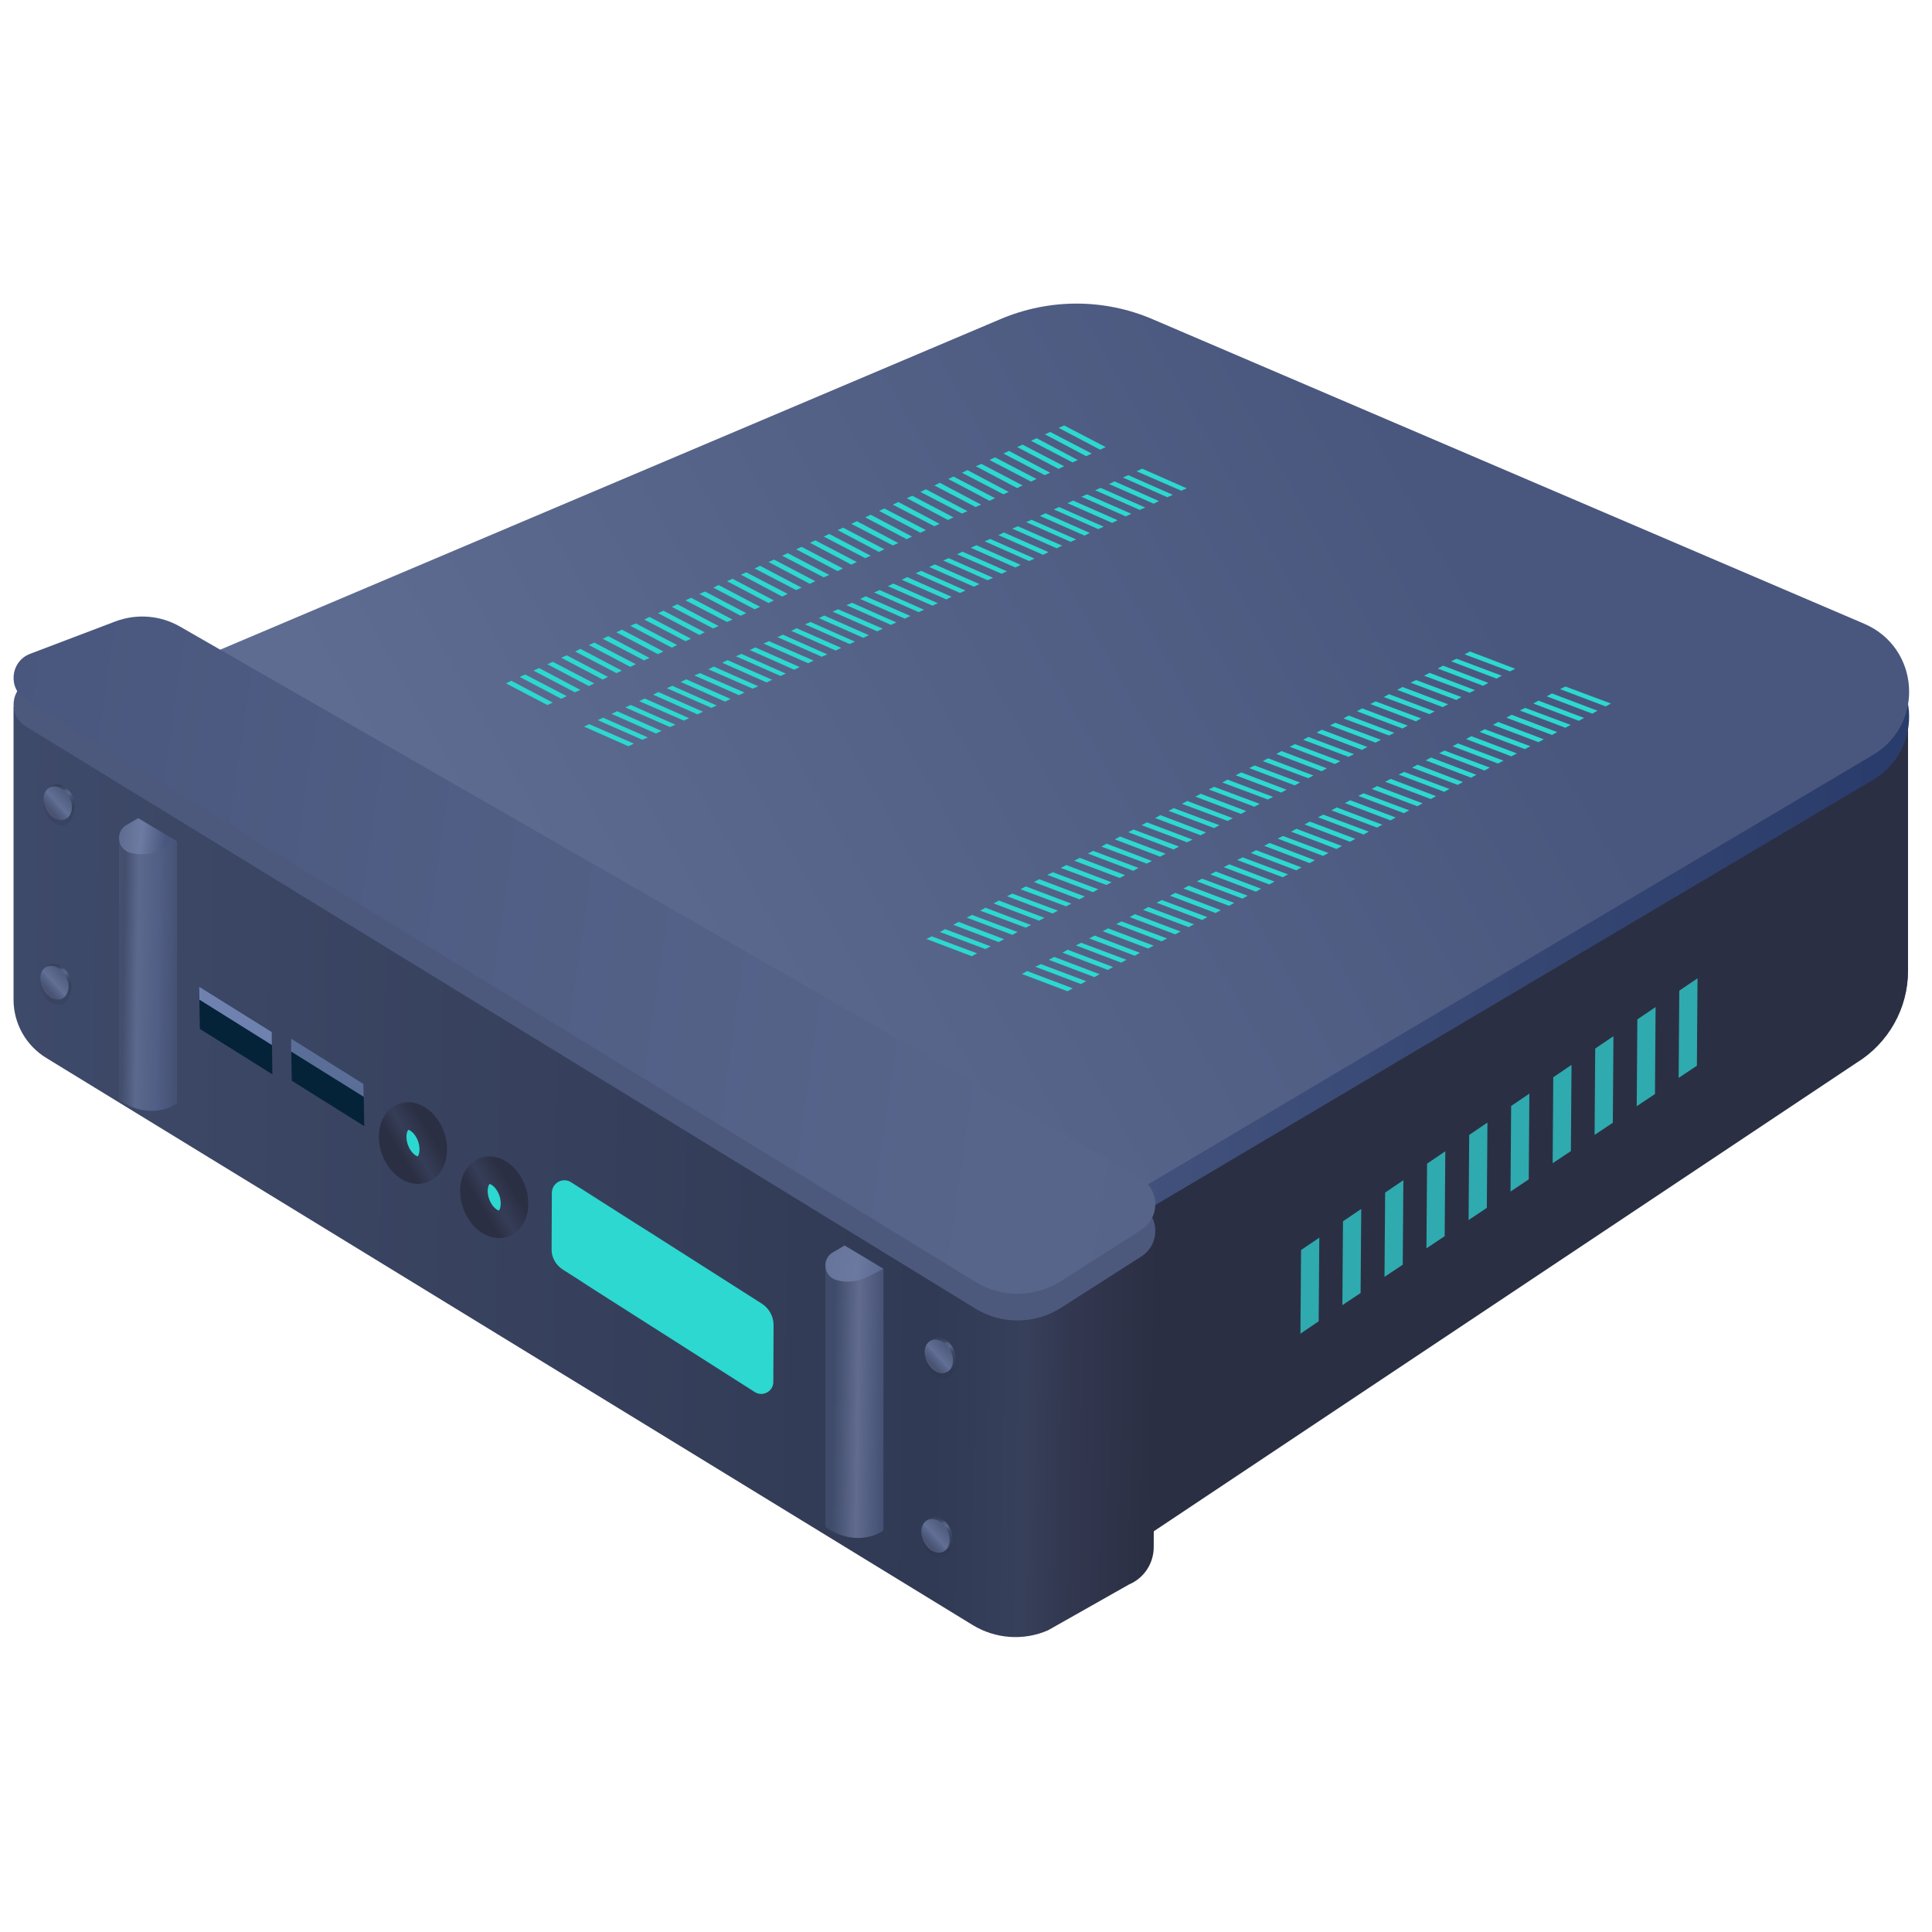 <svg width="140" height="140" viewBox="0 0 140 140" fill="none" xmlns="http://www.w3.org/2000/svg">
<g clip-path="url(#clip0)">
<path d="M11.709 52.188V71.847C11.709 74.582 13.137 77.104 15.446 78.517L65.46 111.773C70.656 114.948 77.173 114.948 82.384 111.773L134.524 77.013C136.849 75.585 138.262 73.063 138.262 70.343V51.277L11.709 52.188Z" fill="url(#paint0_linear)"/>
<path d="M11.709 52.796V71.847C11.709 74.582 13.137 77.104 15.446 78.517L65.46 111.773C70.656 114.948 77.173 114.948 82.384 111.773L134.524 77.013C136.849 75.585 138.262 73.063 138.262 70.343V51.277L11.709 52.796Z" fill="url(#paint1_linear)"/>
<path d="M94.28 90.581L95.602 89.685L95.556 95.747L94.234 96.643L94.28 90.581ZM97.273 94.577L98.594 93.696L98.64 87.604L97.318 88.5L97.273 94.577ZM100.326 92.526L101.648 91.645L101.694 85.522L100.372 86.419L100.326 92.526ZM103.365 90.46L104.687 89.579L104.732 83.426L103.411 84.322L103.365 90.46ZM106.419 88.409L107.74 87.528L107.786 81.344L106.464 82.241L106.419 88.409ZM109.457 86.343L110.779 85.462L110.824 79.248L109.503 80.144L109.457 86.343ZM112.511 84.292L113.833 83.41L113.878 77.166L112.556 78.063L112.511 84.292ZM115.549 82.241L116.871 81.359L116.917 75.085L115.595 75.981L115.549 82.241ZM118.603 80.159L119.925 79.278L119.97 72.973L118.648 73.87L118.603 80.159ZM121.687 71.788L121.641 78.108L122.963 77.227L123.009 70.892L121.687 71.788Z" fill="#2FAAAF"/>
<path d="M25.337 52.919C25.626 52.919 25.626 52.464 25.337 52.464C25.048 52.464 25.048 52.919 25.337 52.919Z" fill="url(#paint2_linear)"/>
<path d="M135.77 56.489L82.703 87.922C77.31 91.219 70.519 91.219 65.111 87.922L13.396 56.322C10.828 54.757 11.102 50.959 13.867 49.774L72.464 24.949C76.019 23.43 80.014 23.43 83.539 24.949L135.087 47.009C139.098 48.725 139.493 54.225 135.77 56.489Z" fill="url(#paint3_linear)"/>
<path d="M135.771 54.679L82.704 86.112C77.31 89.409 70.519 89.409 65.111 86.112L13.396 54.512C10.828 52.947 11.102 49.149 13.867 47.964L72.464 23.139C76.019 21.62 80.014 21.62 83.539 23.139L135.087 45.199C139.098 46.916 139.493 52.415 135.771 54.679Z" fill="url(#paint4_linear)"/>
<path d="M83.603 112.11C83.603 113.284 82.905 114.353 81.821 114.813L75.941 118.139C74.174 118.911 72.125 118.763 70.477 117.753L3.357 76.665C1.872 75.759 0.981 74.155 0.981 72.433V51.228L77.307 87.312L83.692 89.168L83.603 112.11Z" fill="url(#paint5_linear)"/>
<path d="M70.684 94.825L1.872 52.638C0.55 51.836 0.743 49.861 2.184 49.311L8.361 46.965C9.906 46.386 11.613 46.52 13.039 47.336L82.608 87.296C84.049 88.113 84.093 90.162 82.697 91.053L76.891 94.766C75.005 95.968 72.585 95.998 70.684 94.825Z" fill="url(#paint6_linear)"/>
<path d="M70.684 92.89L1.872 50.703C0.55 49.901 0.743 47.926 2.184 47.377L8.361 45.031C9.906 44.452 11.613 44.585 13.039 45.402L82.608 85.362C84.049 86.178 84.093 88.228 82.698 89.118L76.891 92.831C75.005 94.034 72.585 94.063 70.684 92.89Z" fill="url(#paint7_linear)"/>
<path opacity="0.18" d="M5.406 58.254C5.51 58.952 5.139 59.768 4.56 59.813C3.98 59.857 3.387 59.323 3.208 58.61C3.03 57.897 3.327 57.199 3.891 57.155C4.456 57.11 5.287 57.526 5.406 58.254Z" fill="#2B2F43"/>
<path d="M5.362 57.971C5.54 58.639 5.243 59.233 4.708 59.278C4.174 59.322 3.595 58.817 3.416 58.134C3.238 57.466 3.535 56.872 4.07 56.827C4.604 56.783 5.183 57.303 5.362 57.971Z" fill="url(#paint8_linear)"/>
<path d="M4.5 59.425C3.966 59.47 3.387 58.965 3.208 58.282C3.104 57.881 3.164 57.525 3.342 57.287C3.372 57.242 3.401 57.213 3.431 57.183C3.461 57.153 3.491 57.138 3.52 57.109C3.594 57.064 3.669 57.02 3.773 57.005C3.802 56.99 3.847 56.99 3.877 56.99C4.411 56.945 4.99 57.45 5.168 58.133C5.332 58.787 5.035 59.381 4.5 59.425Z" fill="url(#paint9_linear)"/>
<path opacity="0.18" d="M5.165 71.256C5.269 71.954 4.898 72.771 4.319 72.815C3.74 72.86 3.146 72.325 2.968 71.612C2.789 70.9 3.086 70.202 3.651 70.157C4.215 70.113 5.046 70.528 5.165 71.256Z" fill="#2B2F43"/>
<path d="M5.121 70.973C5.299 71.641 5.002 72.235 4.467 72.28C3.933 72.325 3.354 71.82 3.176 71.137C2.997 70.468 3.294 69.874 3.829 69.83C4.364 69.785 4.943 70.305 5.121 70.973Z" fill="url(#paint10_linear)"/>
<path d="M4.259 72.428C3.725 72.472 3.146 71.967 2.968 71.284C2.864 70.883 2.923 70.527 3.101 70.289C3.131 70.245 3.161 70.215 3.19 70.185C3.22 70.156 3.25 70.141 3.279 70.111C3.354 70.067 3.428 70.022 3.532 70.007C3.562 69.992 3.606 69.992 3.636 69.992C4.17 69.948 4.75 70.453 4.928 71.136C5.091 71.789 4.794 72.383 4.259 72.428Z" fill="url(#paint11_linear)"/>
<path opacity="0.18" d="M69.25 98.34C69.354 99.038 68.983 99.854 68.404 99.899C67.825 99.944 67.231 99.409 67.052 98.696C66.874 97.983 67.171 97.285 67.736 97.241C68.3 97.196 69.131 97.612 69.25 98.34Z" fill="#2B2F43"/>
<path d="M69.206 98.057C69.384 98.725 69.087 99.319 68.552 99.364C68.018 99.408 67.439 98.903 67.26 98.22C67.082 97.552 67.379 96.958 67.914 96.914C68.448 96.869 69.028 97.389 69.206 98.057Z" fill="url(#paint12_linear)"/>
<path d="M68.344 99.511C67.81 99.556 67.231 99.051 67.053 98.368C66.949 97.967 67.008 97.611 67.186 97.373C67.216 97.329 67.246 97.299 67.275 97.269C67.305 97.239 67.335 97.225 67.364 97.195C67.439 97.15 67.513 97.106 67.617 97.091C67.647 97.076 67.691 97.076 67.721 97.076C68.255 97.032 68.835 97.536 69.013 98.219C69.176 98.873 68.879 99.467 68.344 99.511Z" fill="url(#paint13_linear)"/>
<path opacity="0.18" d="M69.009 111.342C69.113 112.04 68.742 112.857 68.162 112.901C67.583 112.946 66.989 112.411 66.811 111.699C66.633 110.986 66.93 110.288 67.494 110.243C68.059 110.199 68.89 110.615 69.009 111.342Z" fill="#2B2F43"/>
<path d="M68.965 111.059C69.143 111.728 68.846 112.322 68.311 112.366C67.777 112.411 67.198 111.906 67.019 111.223C66.841 110.555 67.138 109.961 67.673 109.916C68.207 109.871 68.786 110.391 68.965 111.059Z" fill="url(#paint14_linear)"/>
<path d="M68.103 112.514C67.569 112.558 66.99 112.054 66.811 111.37C66.707 110.97 66.767 110.613 66.945 110.376C66.975 110.331 67.004 110.301 67.034 110.272C67.064 110.242 67.093 110.227 67.123 110.197C67.197 110.153 67.272 110.108 67.376 110.093C67.405 110.079 67.45 110.079 67.48 110.079C68.014 110.034 68.593 110.539 68.771 111.222C68.935 111.875 68.638 112.469 68.103 112.514Z" fill="url(#paint15_linear)"/>
<path d="M79.719 32.587L76.711 31.004L77.111 30.83L80.119 32.395L79.719 32.587Z" fill="#2CD8CF"/>
<path d="M78.711 33.057L75.72 31.474L76.103 31.3L79.111 32.865L78.711 33.057Z" fill="#2CD8CF"/>
<path d="M77.72 33.507L74.712 31.942L75.112 31.751L78.102 33.334L77.72 33.507Z" fill="#2CD8CF"/>
<path d="M76.711 33.977L73.703 32.395L74.103 32.221L77.111 33.786L76.711 33.977Z" fill="#2CD8CF"/>
<path d="M75.703 34.43L72.712 32.865L73.112 32.674L76.103 34.256L75.703 34.43Z" fill="#2CD8CF"/>
<path d="M74.712 34.898L71.704 33.334L72.103 33.142L75.112 34.707L74.712 34.898Z" fill="#2CD8CF"/>
<path d="M73.703 35.368L70.713 33.786L71.113 33.612L74.103 35.177L73.703 35.368Z" fill="#2CD8CF"/>
<path d="M72.712 35.821L69.704 34.256L70.104 34.065L73.094 35.647L72.712 35.821Z" fill="#2CD8CF"/>
<path d="M71.704 36.289L68.713 34.707L69.096 34.533L72.104 36.098L71.704 36.289Z" fill="#2CD8CF"/>
<path d="M70.695 36.742L67.704 35.177L68.104 34.986L71.095 36.568L70.695 36.742Z" fill="#2CD8CF"/>
<path d="M69.704 37.212L66.696 35.647L67.096 35.456L70.104 37.038L69.704 37.212Z" fill="#2CD8CF"/>
<path d="M68.695 37.68L65.705 36.098L66.105 35.924L69.096 37.489L68.695 37.68Z" fill="#2CD8CF"/>
<path d="M67.704 38.133L64.696 36.568L65.096 36.377L68.087 37.959L67.704 38.133Z" fill="#2CD8CF"/>
<path d="M66.696 38.603L63.705 37.021L64.088 36.847L67.096 38.412L66.696 38.603Z" fill="#2CD8CF"/>
<path d="M65.705 39.073L62.697 37.49L63.097 37.299L66.087 38.881L65.705 39.073Z" fill="#2CD8CF"/>
<path d="M64.697 39.524L61.688 37.959L62.088 37.768L65.096 39.35L64.697 39.524Z" fill="#2CD8CF"/>
<path d="M63.688 39.994L60.697 38.412L61.097 38.238L64.088 39.803L63.688 39.994Z" fill="#2CD8CF"/>
<path d="M62.697 40.446L59.689 38.881L60.089 38.69L63.097 40.272L62.697 40.446Z" fill="#2CD8CF"/>
<path d="M61.688 40.915L58.697 39.333L59.08 39.159L62.088 40.724L61.688 40.915Z" fill="#2CD8CF"/>
<path d="M60.697 41.385L57.689 39.803L58.089 39.629L61.08 41.194L60.697 41.385Z" fill="#2CD8CF"/>
<path d="M59.689 41.837L56.681 40.272L57.081 40.081L60.089 41.663L59.689 41.837Z" fill="#2CD8CF"/>
<path d="M58.68 42.306L55.69 40.724L56.09 40.55L59.08 42.115L58.68 42.306Z" fill="#2CD8CF"/>
<path d="M57.689 42.758L54.681 41.193L55.081 41.002L58.089 42.584L57.689 42.758Z" fill="#2CD8CF"/>
<path d="M56.681 43.228L53.69 41.646L54.073 41.472L57.081 43.037L56.681 43.228Z" fill="#2CD8CF"/>
<path d="M55.69 43.697L52.682 42.114L53.081 41.941L56.072 43.506L55.69 43.697Z" fill="#2CD8CF"/>
<path d="M54.681 44.149L51.691 42.584L52.073 42.393L55.081 43.975L54.681 44.149Z" fill="#2CD8CF"/>
<path d="M53.673 44.619L50.682 43.037L51.082 42.863L54.073 44.428L53.673 44.619Z" fill="#2CD8CF"/>
<path d="M52.682 45.07L49.674 43.505L50.074 43.314L53.082 44.896L52.682 45.07Z" fill="#2CD8CF"/>
<path d="M51.673 45.54L48.682 43.975L49.082 43.784L52.073 45.366L51.673 45.54Z" fill="#2CD8CF"/>
<path d="M50.682 46.01L47.674 44.428L48.074 44.254L51.065 45.819L50.682 46.01Z" fill="#2CD8CF"/>
<path d="M49.673 46.461L46.683 44.896L47.065 44.705L50.073 46.287L49.673 46.461Z" fill="#2CD8CF"/>
<path d="M48.683 46.931L45.675 45.349L46.075 45.175L49.065 46.74L48.683 46.931Z" fill="#2CD8CF"/>
<path d="M47.674 47.401L44.666 45.819L45.066 45.627L48.074 47.21L47.674 47.401Z" fill="#2CD8CF"/>
<path d="M46.666 47.852L43.675 46.287L44.075 46.096L47.066 47.678L46.666 47.852Z" fill="#2CD8CF"/>
<path d="M45.674 48.322L42.666 46.74L43.066 46.566L46.074 48.131L45.674 48.322Z" fill="#2CD8CF"/>
<path d="M44.666 48.775L41.675 47.21L42.058 47.018L45.066 48.601L44.666 48.775Z" fill="#2CD8CF"/>
<path d="M43.675 49.243L40.667 47.661L41.067 47.487L44.057 49.052L43.675 49.243Z" fill="#2CD8CF"/>
<path d="M42.666 49.713L39.658 48.131L40.058 47.957L43.066 49.522L42.666 49.713Z" fill="#2CD8CF"/>
<path d="M41.658 50.166L38.667 48.601L39.067 48.409L42.058 49.992L41.658 50.166Z" fill="#2CD8CF"/>
<path d="M40.667 50.634L37.659 49.052L38.059 48.878L41.067 50.443L40.667 50.634Z" fill="#2CD8CF"/>
<path d="M39.658 51.087L36.668 49.522L37.05 49.33L40.058 50.913L39.658 51.087Z" fill="#2CD8CF"/>
<path d="M85.596 35.559L82.362 34.151L82.762 33.96L85.996 35.386L85.596 35.559Z" fill="#2CD8CF"/>
<path d="M84.588 36.029L81.371 34.604L81.753 34.43L84.987 35.856L84.588 36.029Z" fill="#2CD8CF"/>
<path d="M83.596 36.498L80.362 35.072L80.762 34.881L83.979 36.306L83.596 36.498Z" fill="#2CD8CF"/>
<path d="M82.588 36.95L79.354 35.525L79.754 35.351L82.988 36.776L82.588 36.95Z" fill="#2CD8CF"/>
<path d="M81.579 37.42L78.362 35.995L78.763 35.821L81.979 37.229L81.579 37.42Z" fill="#2CD8CF"/>
<path d="M80.589 37.889L77.355 36.463L77.755 36.272L80.989 37.697L80.589 37.889Z" fill="#2CD8CF"/>
<path d="M79.58 38.341L76.363 36.916L76.746 36.742L79.98 38.167L79.58 38.341Z" fill="#2CD8CF"/>
<path d="M78.589 38.811L75.355 37.385L75.755 37.194L78.971 38.62L78.589 38.811Z" fill="#2CD8CF"/>
<path d="M77.581 39.262L74.364 37.837L74.746 37.663L77.981 39.088L77.581 39.262Z" fill="#2CD8CF"/>
<path d="M76.572 39.732L73.355 38.307L73.755 38.133L76.972 39.541L76.572 39.732Z" fill="#2CD8CF"/>
<path d="M75.581 40.202L72.347 38.776L72.746 38.585L75.981 40.011L75.581 40.202Z" fill="#2CD8CF"/>
<path d="M74.572 40.653L71.356 39.227L71.756 39.054L74.972 40.479L74.572 40.653Z" fill="#2CD8CF"/>
<path d="M73.581 41.123L70.347 39.697L70.747 39.506L73.964 40.932L73.581 41.123Z" fill="#2CD8CF"/>
<path d="M72.573 41.576L69.356 40.167L69.739 39.976L72.973 41.402L72.573 41.576Z" fill="#2CD8CF"/>
<path d="M71.564 42.044L68.347 40.618L68.747 40.445L71.964 41.87L71.564 42.044Z" fill="#2CD8CF"/>
<path d="M70.573 42.514L67.339 41.088L67.739 40.897L70.973 42.323L70.573 42.514Z" fill="#2CD8CF"/>
<path d="M69.565 42.967L66.348 41.541L66.748 41.367L69.965 42.793L69.565 42.967Z" fill="#2CD8CF"/>
<path d="M68.574 43.437L65.34 42.011L65.74 41.819L68.956 43.245L68.574 43.437Z" fill="#2CD8CF"/>
<path d="M67.565 43.888L64.348 42.479L64.731 42.288L67.965 43.714L67.565 43.888Z" fill="#2CD8CF"/>
<path d="M66.574 44.358L63.34 42.932L63.74 42.758L66.957 44.184L66.574 44.358Z" fill="#2CD8CF"/>
<path d="M65.566 44.828L62.331 43.402L62.731 43.211L65.965 44.636L65.566 44.828Z" fill="#2CD8CF"/>
<path d="M64.557 45.279L61.34 43.853L61.74 43.679L64.957 45.105L64.557 45.279Z" fill="#2CD8CF"/>
<path d="M63.566 45.749L60.332 44.323L60.732 44.149L63.966 45.558L63.566 45.749Z" fill="#2CD8CF"/>
<path d="M62.558 46.219L59.341 44.793L59.724 44.602L62.958 46.027L62.558 46.219Z" fill="#2CD8CF"/>
<path d="M61.566 46.67L58.332 45.244L58.732 45.07L61.949 46.496L61.566 46.67Z" fill="#2CD8CF"/>
<path d="M60.558 47.139L57.341 45.714L57.724 45.523L60.958 46.948L60.558 47.139Z" fill="#2CD8CF"/>
<path d="M59.55 47.592L56.333 46.166L56.733 45.993L59.949 47.418L59.55 47.592Z" fill="#2CD8CF"/>
<path d="M58.559 48.061L55.325 46.635L55.724 46.461L58.959 47.869L58.559 48.061Z" fill="#2CD8CF"/>
<path d="M57.55 48.531L54.333 47.105L54.733 46.913L57.95 48.339L57.55 48.531Z" fill="#2CD8CF"/>
<path d="M56.559 48.983L53.325 47.557L53.725 47.383L56.942 48.809L56.559 48.983Z" fill="#2CD8CF"/>
<path d="M55.55 49.451L52.334 48.026L52.716 47.834L55.95 49.26L55.55 49.451Z" fill="#2CD8CF"/>
<path d="M54.542 49.904L51.325 48.496L51.725 48.304L54.942 49.73L54.542 49.904Z" fill="#2CD8CF"/>
<path d="M53.551 50.374L50.317 48.948L50.717 48.775L53.951 50.183L53.551 50.374Z" fill="#2CD8CF"/>
<path d="M52.542 50.842L49.326 49.417L49.726 49.225L52.942 50.651L52.542 50.842Z" fill="#2CD8CF"/>
<path d="M51.551 51.295L48.317 49.869L48.717 49.695L51.934 51.121L51.551 51.295Z" fill="#2CD8CF"/>
<path d="M50.543 51.765L47.326 50.339L47.709 50.148L50.943 51.574L50.543 51.765Z" fill="#2CD8CF"/>
<path d="M49.552 52.216L46.318 50.808L46.718 50.616L49.934 52.042L49.552 52.216Z" fill="#2CD8CF"/>
<path d="M48.543 52.686L45.309 51.26L45.709 51.086L48.943 52.512L48.543 52.686Z" fill="#2CD8CF"/>
<path d="M47.535 53.156L44.318 51.73L44.718 51.539L47.935 52.965L47.535 53.156Z" fill="#2CD8CF"/>
<path d="M46.544 53.607L43.309 52.181L43.709 52.007L46.943 53.433L46.544 53.607Z" fill="#2CD8CF"/>
<path d="M45.535 54.077L42.319 52.651L42.701 52.477L45.935 53.886L45.535 54.077Z" fill="#2CD8CF"/>
<path d="M116.354 51.19L113.051 49.938L113.433 49.746L116.737 50.981L116.354 51.19Z" fill="#2CD8CF"/>
<path d="M115.381 51.711L112.077 50.459L112.46 50.25L115.764 51.502L115.381 51.711Z" fill="#2CD8CF"/>
<path d="M114.407 52.232L111.103 50.98L111.486 50.772L114.79 52.024L114.407 52.232Z" fill="#2CD8CF"/>
<path d="M113.434 52.737L110.13 51.485L110.513 51.294L113.816 52.528L113.434 52.737Z" fill="#2CD8CF"/>
<path d="M112.46 53.258L109.156 52.006L109.539 51.797L112.842 53.049L112.46 53.258Z" fill="#2CD8CF"/>
<path d="M111.486 53.78L108.182 52.528L108.565 52.319L111.868 53.571L111.486 53.78Z" fill="#2CD8CF"/>
<path d="M110.495 54.284L107.209 53.032L107.591 52.841L110.895 54.075L110.495 54.284Z" fill="#2CD8CF"/>
<path d="M109.521 54.807L106.235 53.555L106.617 53.346L109.921 54.598L109.521 54.807Z" fill="#2CD8CF"/>
<path d="M108.548 55.328L105.262 54.076L105.644 53.868L108.948 55.12L108.548 55.328Z" fill="#2CD8CF"/>
<path d="M107.574 55.833L104.288 54.581L104.67 54.389L107.956 55.624L107.574 55.833Z" fill="#2CD8CF"/>
<path d="M106.6 56.354L103.314 55.102L103.696 54.893L106.982 56.145L106.6 56.354Z" fill="#2CD8CF"/>
<path d="M105.626 56.876L102.323 55.624L102.723 55.415L106.009 56.667L105.626 56.876Z" fill="#2CD8CF"/>
<path d="M104.653 57.38L101.349 56.128L101.749 55.937L105.036 57.171L104.653 57.38Z" fill="#2CD8CF"/>
<path d="M103.679 57.901L100.375 56.649L100.775 56.441L104.062 57.693L103.679 57.901Z" fill="#2CD8CF"/>
<path d="M102.705 58.423L99.401 57.171L99.784 56.962L103.088 58.214L102.705 58.423Z" fill="#2CD8CF"/>
<path d="M101.732 58.927L98.428 57.675L98.811 57.484L102.114 58.718L101.732 58.927Z" fill="#2CD8CF"/>
<path d="M100.758 59.448L97.454 58.196L97.837 57.988L101.14 59.24L100.758 59.448Z" fill="#2CD8CF"/>
<path d="M99.785 59.97L96.481 58.718L96.864 58.509L100.167 59.761L99.785 59.97Z" fill="#2CD8CF"/>
<path d="M98.811 60.474L95.507 59.222L95.889 59.031L99.193 60.266L98.811 60.474Z" fill="#2CD8CF"/>
<path d="M97.819 60.995L94.533 59.744L94.915 59.535L98.219 60.787L97.819 60.995Z" fill="#2CD8CF"/>
<path d="M96.846 61.517L93.56 60.265L93.942 60.056L97.246 61.308L96.846 61.517Z" fill="#2CD8CF"/>
<path d="M95.872 62.021L92.586 60.769L92.968 60.578L96.272 61.813L95.872 62.021Z" fill="#2CD8CF"/>
<path d="M94.899 62.544L91.612 61.292L91.995 61.084L95.281 62.336L94.899 62.544Z" fill="#2CD8CF"/>
<path d="M93.925 63.066L90.638 61.814L91.021 61.605L94.307 62.857L93.925 63.066Z" fill="#2CD8CF"/>
<path d="M92.951 63.57L89.647 62.318L90.047 62.127L93.334 63.361L92.951 63.57Z" fill="#2CD8CF"/>
<path d="M91.977 64.091L88.674 62.84L89.073 62.631L92.36 63.883L91.977 64.091Z" fill="#2CD8CF"/>
<path d="M91.004 64.613L87.7 63.361L88.1 63.153L91.386 64.404L91.004 64.613Z" fill="#2CD8CF"/>
<path d="M90.03 65.117L86.726 63.865L87.109 63.674L90.412 64.909L90.03 65.117Z" fill="#2CD8CF"/>
<path d="M89.056 65.638L85.752 64.387L86.135 64.178L89.438 65.43L89.056 65.638Z" fill="#2CD8CF"/>
<path d="M88.083 66.16L84.779 64.908L85.162 64.7L88.465 65.951L88.083 66.16Z" fill="#2CD8CF"/>
<path d="M87.109 66.665L83.805 65.413L84.188 65.221L87.491 66.456L87.109 66.665Z" fill="#2CD8CF"/>
<path d="M86.135 67.186L82.832 65.934L83.214 65.725L86.518 66.977L86.135 67.186Z" fill="#2CD8CF"/>
<path d="M85.161 67.707L81.858 66.455L82.24 66.247L85.544 67.499L85.161 67.707Z" fill="#2CD8CF"/>
<path d="M84.17 68.212L80.884 66.96L81.266 66.768L84.57 68.003L84.17 68.212Z" fill="#2CD8CF"/>
<path d="M83.197 68.733L79.91 67.481L80.293 67.272L83.597 68.524L83.197 68.733Z" fill="#2CD8CF"/>
<path d="M82.223 69.254L78.936 68.003L79.319 67.794L82.605 69.046L82.223 69.254Z" fill="#2CD8CF"/>
<path d="M81.249 69.759L77.963 68.507L78.346 68.316L81.632 69.55L81.249 69.759Z" fill="#2CD8CF"/>
<path d="M80.275 70.282L76.989 69.03L77.372 68.821L80.658 70.073L80.275 70.282Z" fill="#2CD8CF"/>
<path d="M79.302 70.803L75.998 69.551L76.398 69.343L79.684 70.595L79.302 70.803Z" fill="#2CD8CF"/>
<path d="M78.328 71.308L75.024 70.056L75.424 69.864L78.71 71.099L78.328 71.308Z" fill="#2CD8CF"/>
<path d="M77.354 71.829L74.051 70.577L74.433 70.368L77.737 71.62L77.354 71.829Z" fill="#2CD8CF"/>
<path d="M109.418 48.652L106.131 47.418L106.514 47.209L109.8 48.461L109.418 48.652Z" fill="#2CD8CF"/>
<path d="M108.444 49.174L105.157 47.922L105.54 47.731L108.826 48.965L108.444 49.174Z" fill="#2CD8CF"/>
<path d="M107.47 49.695L104.184 48.443L104.567 48.235L107.853 49.487L107.47 49.695Z" fill="#2CD8CF"/>
<path d="M106.496 50.2L103.192 48.965L103.592 48.756L106.879 50.008L106.496 50.2Z" fill="#2CD8CF"/>
<path d="M105.523 50.721L102.219 49.469L102.619 49.278L105.905 50.513L105.523 50.721Z" fill="#2CD8CF"/>
<path d="M104.549 51.242L101.245 49.99L101.628 49.782L104.931 51.034L104.549 51.242Z" fill="#2CD8CF"/>
<path d="M103.576 51.747L100.272 50.512L100.654 50.303L103.958 51.555L103.576 51.747Z" fill="#2CD8CF"/>
<path d="M102.601 52.268L99.298 51.016L99.68 50.825L102.984 52.06L102.601 52.268Z" fill="#2CD8CF"/>
<path d="M101.627 52.791L98.324 51.539L98.706 51.331L102.01 52.583L101.627 52.791Z" fill="#2CD8CF"/>
<path d="M100.654 53.295L97.351 52.061L97.733 51.852L101.037 53.104L100.654 53.295Z" fill="#2CD8CF"/>
<path d="M99.68 53.817L96.377 52.565L96.759 52.374L100.063 53.608L99.68 53.817Z" fill="#2CD8CF"/>
<path d="M98.69 54.338L95.403 53.087L95.786 52.878L99.09 54.13L98.69 54.338Z" fill="#2CD8CF"/>
<path d="M97.716 54.843L94.429 53.608L94.812 53.399L98.115 54.651L97.716 54.843Z" fill="#2CD8CF"/>
<path d="M96.742 55.364L93.455 54.112L93.838 53.921L97.124 55.156L96.742 55.364Z" fill="#2CD8CF"/>
<path d="M95.768 55.886L92.482 54.634L92.865 54.425L96.151 55.677L95.768 55.886Z" fill="#2CD8CF"/>
<path d="M94.794 56.39L91.508 55.155L91.891 54.947L95.177 56.198L94.794 56.39Z" fill="#2CD8CF"/>
<path d="M93.821 56.911L90.517 55.659L90.917 55.468L94.203 56.703L93.821 56.911Z" fill="#2CD8CF"/>
<path d="M92.847 57.433L89.543 56.181L89.943 55.972L93.229 57.224L92.847 57.433Z" fill="#2CD8CF"/>
<path d="M91.874 57.937L88.57 56.702L88.952 56.494L92.256 57.746L91.874 57.937Z" fill="#2CD8CF"/>
<path d="M90.9 58.459L87.596 57.207L87.978 57.015L91.282 58.25L90.9 58.459Z" fill="#2CD8CF"/>
<path d="M89.926 58.98L86.623 57.728L87.005 57.519L90.309 58.771L89.926 58.98Z" fill="#2CD8CF"/>
<path d="M88.952 59.484L85.649 58.249L86.031 58.041L89.335 59.293L88.952 59.484Z" fill="#2CD8CF"/>
<path d="M87.978 60.006L84.675 58.754L85.057 58.562L88.361 59.797L87.978 60.006Z" fill="#2CD8CF"/>
<path d="M87.005 60.529L83.701 59.277L84.084 59.068L87.388 60.32L87.005 60.529Z" fill="#2CD8CF"/>
<path d="M86.014 61.033L82.727 59.798L83.11 59.59L86.414 60.842L86.014 61.033Z" fill="#2CD8CF"/>
<path d="M85.04 61.554L81.754 60.303L82.137 60.111L85.44 61.346L85.04 61.554Z" fill="#2CD8CF"/>
<path d="M84.066 62.076L80.78 60.824L81.163 60.615L84.466 61.867L84.066 62.076Z" fill="#2CD8CF"/>
<path d="M83.092 62.58L79.806 61.346L80.189 61.137L83.475 62.389L83.092 62.58Z" fill="#2CD8CF"/>
<path d="M82.119 63.102L78.833 61.85L79.215 61.658L82.502 62.893L82.119 63.102Z" fill="#2CD8CF"/>
<path d="M81.146 63.623L77.842 62.371L78.242 62.162L81.528 63.414L81.146 63.623Z" fill="#2CD8CF"/>
<path d="M80.171 64.127L76.868 62.893L77.268 62.684L80.554 63.936L80.171 64.127Z" fill="#2CD8CF"/>
<path d="M79.198 64.649L75.894 63.397L76.294 63.206L79.58 64.44L79.198 64.649Z" fill="#2CD8CF"/>
<path d="M78.224 65.17L74.921 63.918L75.303 63.71L78.607 64.962L78.224 65.17Z" fill="#2CD8CF"/>
<path d="M77.25 65.674L73.947 64.44L74.329 64.231L77.633 65.483L77.25 65.674Z" fill="#2CD8CF"/>
<path d="M76.277 66.196L72.973 64.944L73.356 64.753L76.659 65.987L76.277 66.196Z" fill="#2CD8CF"/>
<path d="M75.303 66.717L71.999 65.465L72.382 65.257L75.686 66.509L75.303 66.717Z" fill="#2CD8CF"/>
<path d="M74.329 67.222L71.026 65.987L71.408 65.778L74.712 67.03L74.329 67.222Z" fill="#2CD8CF"/>
<path d="M73.356 67.743L70.052 66.491L70.435 66.3L73.738 67.535L73.356 67.743Z" fill="#2CD8CF"/>
<path d="M72.365 68.266L69.078 67.014L69.461 66.805L72.764 68.057L72.365 68.266Z" fill="#2CD8CF"/>
<path d="M71.391 68.77L68.105 67.536L68.487 67.327L71.791 68.579L71.391 68.77Z" fill="#2CD8CF"/>
<path d="M70.417 69.292L67.131 68.04L67.513 67.849L70.8 69.083L70.417 69.292Z" fill="#2CD8CF"/>
<path d="M56.055 96.007L56.038 100.145C56.038 100.824 55.273 101.241 54.699 100.876L42.962 93.399L42.371 93.017L41.867 92.686L40.771 91.991C40.267 91.66 39.954 91.104 39.971 90.513L39.989 86.444C39.989 85.714 40.789 85.279 41.397 85.679L45.953 88.583L46.561 88.965L47.17 89.348L55.22 94.477C55.742 94.825 56.055 95.399 56.055 96.007Z" fill="url(#paint16_linear)"/>
<path d="M14.432 71.5L14.484 74.561L19.735 77.847L19.7 74.787L14.432 71.5Z" fill="#052338"/>
<path opacity="0.8" d="M14.432 71.5L14.449 72.439L19.7 75.725V74.787L14.432 71.5Z" fill="#8A99CD"/>
<path d="M21.091 75.256L21.144 78.317L26.395 81.603L26.343 78.543L21.091 75.256Z" fill="#052338"/>
<path opacity="0.8" d="M21.091 75.256V76.195L26.36 79.481L26.343 78.543L21.091 75.256Z" fill="#6F81AF"/>
<path d="M64.018 110.752V110.908C62.732 111.76 61.062 111.552 59.811 110.647V110.804V91.852L64.018 91.939V110.752Z" fill="url(#paint17_linear)"/>
<path d="M61.202 90.251L64.018 91.938L62.871 92.529C62.193 92.877 61.393 92.964 60.663 92.772C59.654 92.529 59.498 91.156 60.437 90.703L61.202 90.251Z" fill="url(#paint18_linear)"/>
<path d="M12.83 79.802V79.959C11.543 80.811 9.874 80.602 8.622 79.698V79.854V60.902L12.83 60.989V79.802Z" fill="url(#paint19_linear)"/>
<path d="M10.013 59.284L12.83 60.97L11.682 61.562C11.004 61.909 10.204 61.996 9.474 61.805C8.465 61.562 8.309 60.188 9.248 59.736L10.013 59.284Z" fill="url(#paint20_linear)"/>
<path d="M30.384 84.79C29.611 84.859 28.776 84.058 28.523 82.979C28.382 82.353 28.46 81.778 28.713 81.378C28.744 81.326 28.792 81.256 28.839 81.204C28.87 81.169 28.918 81.117 28.965 81.082C29.075 80.995 29.186 80.943 29.312 80.908C29.359 80.891 29.407 80.891 29.47 80.873C30.242 80.804 31.078 81.604 31.33 82.683C31.567 83.78 31.157 84.703 30.384 84.79Z" fill="#2CD8CF" stroke="url(#paint21_linear)" stroke-width="2" stroke-miterlimit="10"/>
<path d="M36.271 88.714C35.498 88.784 34.663 87.983 34.41 86.904C34.269 86.278 34.347 85.703 34.6 85.303C34.631 85.251 34.678 85.181 34.726 85.129C34.757 85.094 34.805 85.042 34.852 85.007C34.962 84.92 35.073 84.868 35.199 84.833C35.246 84.815 35.293 84.815 35.356 84.798C36.129 84.728 36.965 85.529 37.217 86.608C37.454 87.705 37.044 88.627 36.271 88.714Z" fill="#2CD8CF" stroke="url(#paint22_linear)" stroke-width="2" stroke-miterlimit="10"/>
</g>
<defs>
<linearGradient id="paint0_linear" x1="19.061" y1="82.712" x2="131.001" y2="82.712" gradientUnits="userSpaceOnUse">
<stop stop-color="#E7EFF5"/>
<stop offset="0.257" stop-color="#C3C5D2"/>
<stop offset="0.335" stop-color="#C6C8D5"/>
<stop offset="0.4" stop-color="#CED3DD"/>
<stop offset="0.459" stop-color="#DDE4EC"/>
<stop offset="0.466" stop-color="#DFE6EE"/>
<stop offset="0.569" stop-color="#98A5B5"/>
<stop offset="0.995" stop-color="#748496"/>
</linearGradient>
<linearGradient id="paint1_linear" x1="11.54" y1="82.712" x2="132.098" y2="82.712" gradientUnits="userSpaceOnUse">
<stop stop-color="#455173"/>
<stop offset="0.396" stop-color="#303953"/>
<stop offset="0.521" stop-color="#38415C"/>
<stop offset="0.578" stop-color="#2B2F43"/>
<stop offset="1" stop-color="#2B2F43"/>
</linearGradient>
<linearGradient id="paint2_linear" x1="25.121" y1="52.696" x2="25.561" y2="52.685" gradientUnits="userSpaceOnUse">
<stop stop-color="#DFE6EE"/>
<stop offset="0.5" stop-color="#F5F7F8"/>
<stop offset="0.995" stop-color="#ABB6C3"/>
</linearGradient>
<linearGradient id="paint3_linear" x1="11.633" y1="52.771" x2="136.075" y2="49.603" gradientUnits="userSpaceOnUse">
<stop offset="0" stop-color="#586382"/>
<stop offset="0" stop-color="#5F6C91"/>
<stop offset="1" stop-color="#2A3C6B"/>
</linearGradient>
<linearGradient id="paint4_linear" x1="36.65" y1="73.622" x2="103.837" y2="35.608" gradientUnits="userSpaceOnUse">
<stop stop-color="#5F6C91"/>
<stop offset="1" stop-color="#49577E"/>
</linearGradient>
<linearGradient id="paint5_linear" x1="-3.821" y1="84.363" x2="141.894" y2="86.38" gradientUnits="userSpaceOnUse">
<stop stop-color="#3F4B6B"/>
<stop offset="0.49" stop-color="#313A54"/>
<stop offset="0.509" stop-color="#333C57"/>
<stop offset="0.537" stop-color="#37405A"/>
<stop offset="0.557" stop-color="#333851"/>
<stop offset="0.603" stop-color="#2B2F43"/>
<stop offset="0.995" stop-color="#2B2F43"/>
</linearGradient>
<linearGradient id="paint6_linear" x1="-1.969" y1="64.818" x2="133.794" y2="84.351" gradientUnits="userSpaceOnUse">
<stop stop-color="#4C597C"/>
</linearGradient>
<linearGradient id="paint7_linear" x1="-1.969" y1="62.883" x2="133.794" y2="82.416" gradientUnits="userSpaceOnUse">
<stop stop-color="#49577E"/>
<stop offset="0.561" stop-color="#58658B"/>
<stop offset="0.779" stop-color="#556389"/>
</linearGradient>
<linearGradient id="paint8_linear" x1="4.005" y1="57.058" x2="4.437" y2="59.033" gradientUnits="userSpaceOnUse">
<stop stop-color="#36415B"/>
<stop offset="0.069" stop-color="#3D4868"/>
<stop offset="0.109" stop-color="#3D4868"/>
<stop offset="0.191" stop-color="#545F7C"/>
<stop offset="0.246" stop-color="#546186"/>
<stop offset="0.303" stop-color="#5B678C"/>
<stop offset="0.398" stop-color="#4D5879"/>
<stop offset="0.599" stop-color="#3D4968"/>
<stop offset="0.81" stop-color="#36415B"/>
</linearGradient>
<linearGradient id="paint9_linear" x1="2.888" y1="59.263" x2="6.785" y2="55.697" gradientUnits="userSpaceOnUse">
<stop offset="0.04" stop-color="#4C5673"/>
<stop offset="0.096" stop-color="#4D5674"/>
<stop offset="0.18" stop-color="#4A5472"/>
<stop offset="0.282" stop-color="#58678E"/>
<stop offset="0.311" stop-color="#637093"/>
<stop offset="0.421" stop-color="#556388"/>
<stop offset="0.518" stop-color="#4D5979"/>
</linearGradient>
<linearGradient id="paint10_linear" x1="3.765" y1="70.061" x2="4.196" y2="72.035" gradientUnits="userSpaceOnUse">
<stop stop-color="#36415B"/>
<stop offset="0.069" stop-color="#3D4868"/>
<stop offset="0.109" stop-color="#3D4868"/>
<stop offset="0.171" stop-color="#545F7C"/>
<stop offset="0.246" stop-color="#546186"/>
<stop offset="0.303" stop-color="#5B678C"/>
<stop offset="0.398" stop-color="#4D5879"/>
<stop offset="0.524" stop-color="#3D4968"/>
<stop offset="0.81" stop-color="#36415B"/>
</linearGradient>
<linearGradient id="paint11_linear" x1="2.647" y1="72.265" x2="6.544" y2="68.699" gradientUnits="userSpaceOnUse">
<stop offset="0.04" stop-color="#4C5673"/>
<stop offset="0.096" stop-color="#4D5674"/>
<stop offset="0.18" stop-color="#4A5472"/>
<stop offset="0.282" stop-color="#58678E"/>
<stop offset="0.311" stop-color="#637093"/>
<stop offset="0.421" stop-color="#556388"/>
<stop offset="0.518" stop-color="#4D5979"/>
</linearGradient>
<linearGradient id="paint12_linear" x1="67.85" y1="97.145" x2="68.281" y2="99.119" gradientUnits="userSpaceOnUse">
<stop stop-color="#36415B"/>
<stop offset="0.069" stop-color="#3D4868"/>
<stop offset="0.109" stop-color="#3D4868"/>
<stop offset="0.171" stop-color="#545F7C"/>
<stop offset="0.246" stop-color="#546186"/>
<stop offset="0.303" stop-color="#5B678C"/>
<stop offset="0.398" stop-color="#4D5879"/>
<stop offset="0.524" stop-color="#3D4968"/>
<stop offset="0.81" stop-color="#36415B"/>
</linearGradient>
<linearGradient id="paint13_linear" x1="66.732" y1="99.349" x2="70.629" y2="95.783" gradientUnits="userSpaceOnUse">
<stop offset="0.04" stop-color="#4C5673"/>
<stop offset="0.096" stop-color="#4D5674"/>
<stop offset="0.18" stop-color="#4A5472"/>
<stop offset="0.282" stop-color="#58678E"/>
<stop offset="0.311" stop-color="#637093"/>
<stop offset="0.421" stop-color="#556388"/>
<stop offset="0.518" stop-color="#4D5979"/>
</linearGradient>
<linearGradient id="paint14_linear" x1="67.608" y1="110.147" x2="68.04" y2="112.122" gradientUnits="userSpaceOnUse">
<stop stop-color="#36415B"/>
<stop offset="0.069" stop-color="#3D4868"/>
<stop offset="0.109" stop-color="#3D4868"/>
<stop offset="0.171" stop-color="#545F7C"/>
<stop offset="0.246" stop-color="#546186"/>
<stop offset="0.303" stop-color="#5B678C"/>
<stop offset="0.398" stop-color="#4D5879"/>
<stop offset="0.524" stop-color="#3D4968"/>
<stop offset="0.81" stop-color="#36415B"/>
</linearGradient>
<linearGradient id="paint15_linear" x1="66.491" y1="112.352" x2="70.387" y2="108.785" gradientUnits="userSpaceOnUse">
<stop offset="0.04" stop-color="#4C5673"/>
<stop offset="0.096" stop-color="#4D5674"/>
<stop offset="0.18" stop-color="#4A5472"/>
<stop offset="0.282" stop-color="#58678E"/>
<stop offset="0.311" stop-color="#637093"/>
<stop offset="0.421" stop-color="#556388"/>
<stop offset="0.518" stop-color="#4D5979"/>
</linearGradient>
<linearGradient id="paint16_linear" x1="40.614" y1="92.373" x2="55.41" y2="94.189" gradientUnits="userSpaceOnUse">
<stop offset="1" stop-color="#2CD8CF"/>
</linearGradient>
<linearGradient id="paint17_linear" x1="50.93" y1="101.497" x2="85.139" y2="102.006" gradientUnits="userSpaceOnUse">
<stop offset="0.183" stop-color="#404A66"/>
<stop offset="0.276" stop-color="#3F4B6A"/>
<stop offset="0.328" stop-color="#606B8E"/>
<stop offset="0.39" stop-color="#414D71"/>
<stop offset="0.505" stop-color="#ABB6C3"/>
</linearGradient>
<linearGradient id="paint18_linear" x1="56.554" y1="90.988" x2="68.46" y2="92.446" gradientUnits="userSpaceOnUse">
<stop stop-color="#606D93"/>
<stop offset="0.471" stop-color="#6B79A0"/>
<stop offset="0.779" stop-color="#4A587F"/>
</linearGradient>
<linearGradient id="paint19_linear" x1="-0.269" y1="70.536" x2="33.94" y2="71.046" gradientUnits="userSpaceOnUse">
<stop offset="0.005" stop-color="#6E7BA3"/>
<stop offset="0.269" stop-color="#434E6D"/>
<stop offset="0.299" stop-color="#5C698E"/>
<stop offset="0.345" stop-color="#505D84"/>
<stop offset="0.383" stop-color="#455173"/>
</linearGradient>
<linearGradient id="paint20_linear" x1="5.355" y1="60.027" x2="17.26" y2="61.485" gradientUnits="userSpaceOnUse">
<stop offset="0.281" stop-color="#5F6C91"/>
<stop offset="0.411" stop-color="#6D7BA2"/>
<stop offset="0.557" stop-color="#49577E"/>
</linearGradient>
<linearGradient id="paint21_linear" x1="29.12" y1="83.777" x2="31.388" y2="82.408" gradientUnits="userSpaceOnUse">
<stop stop-color="#2B2F43"/>
<stop offset="0.422" stop-color="#353D57"/>
<stop offset="1" stop-color="#2B2F43"/>
</linearGradient>
<linearGradient id="paint22_linear" x1="35.007" y1="87.702" x2="37.275" y2="86.333" gradientUnits="userSpaceOnUse">
<stop stop-color="#2B2F43"/>
<stop offset="0.422" stop-color="#353D57"/>
<stop offset="1" stop-color="#2B2F43"/>
</linearGradient>
<clipPath id="clip0">
<rect y="22" width="140" height="96.634" fill="white"/>
</clipPath>
</defs>
</svg>

